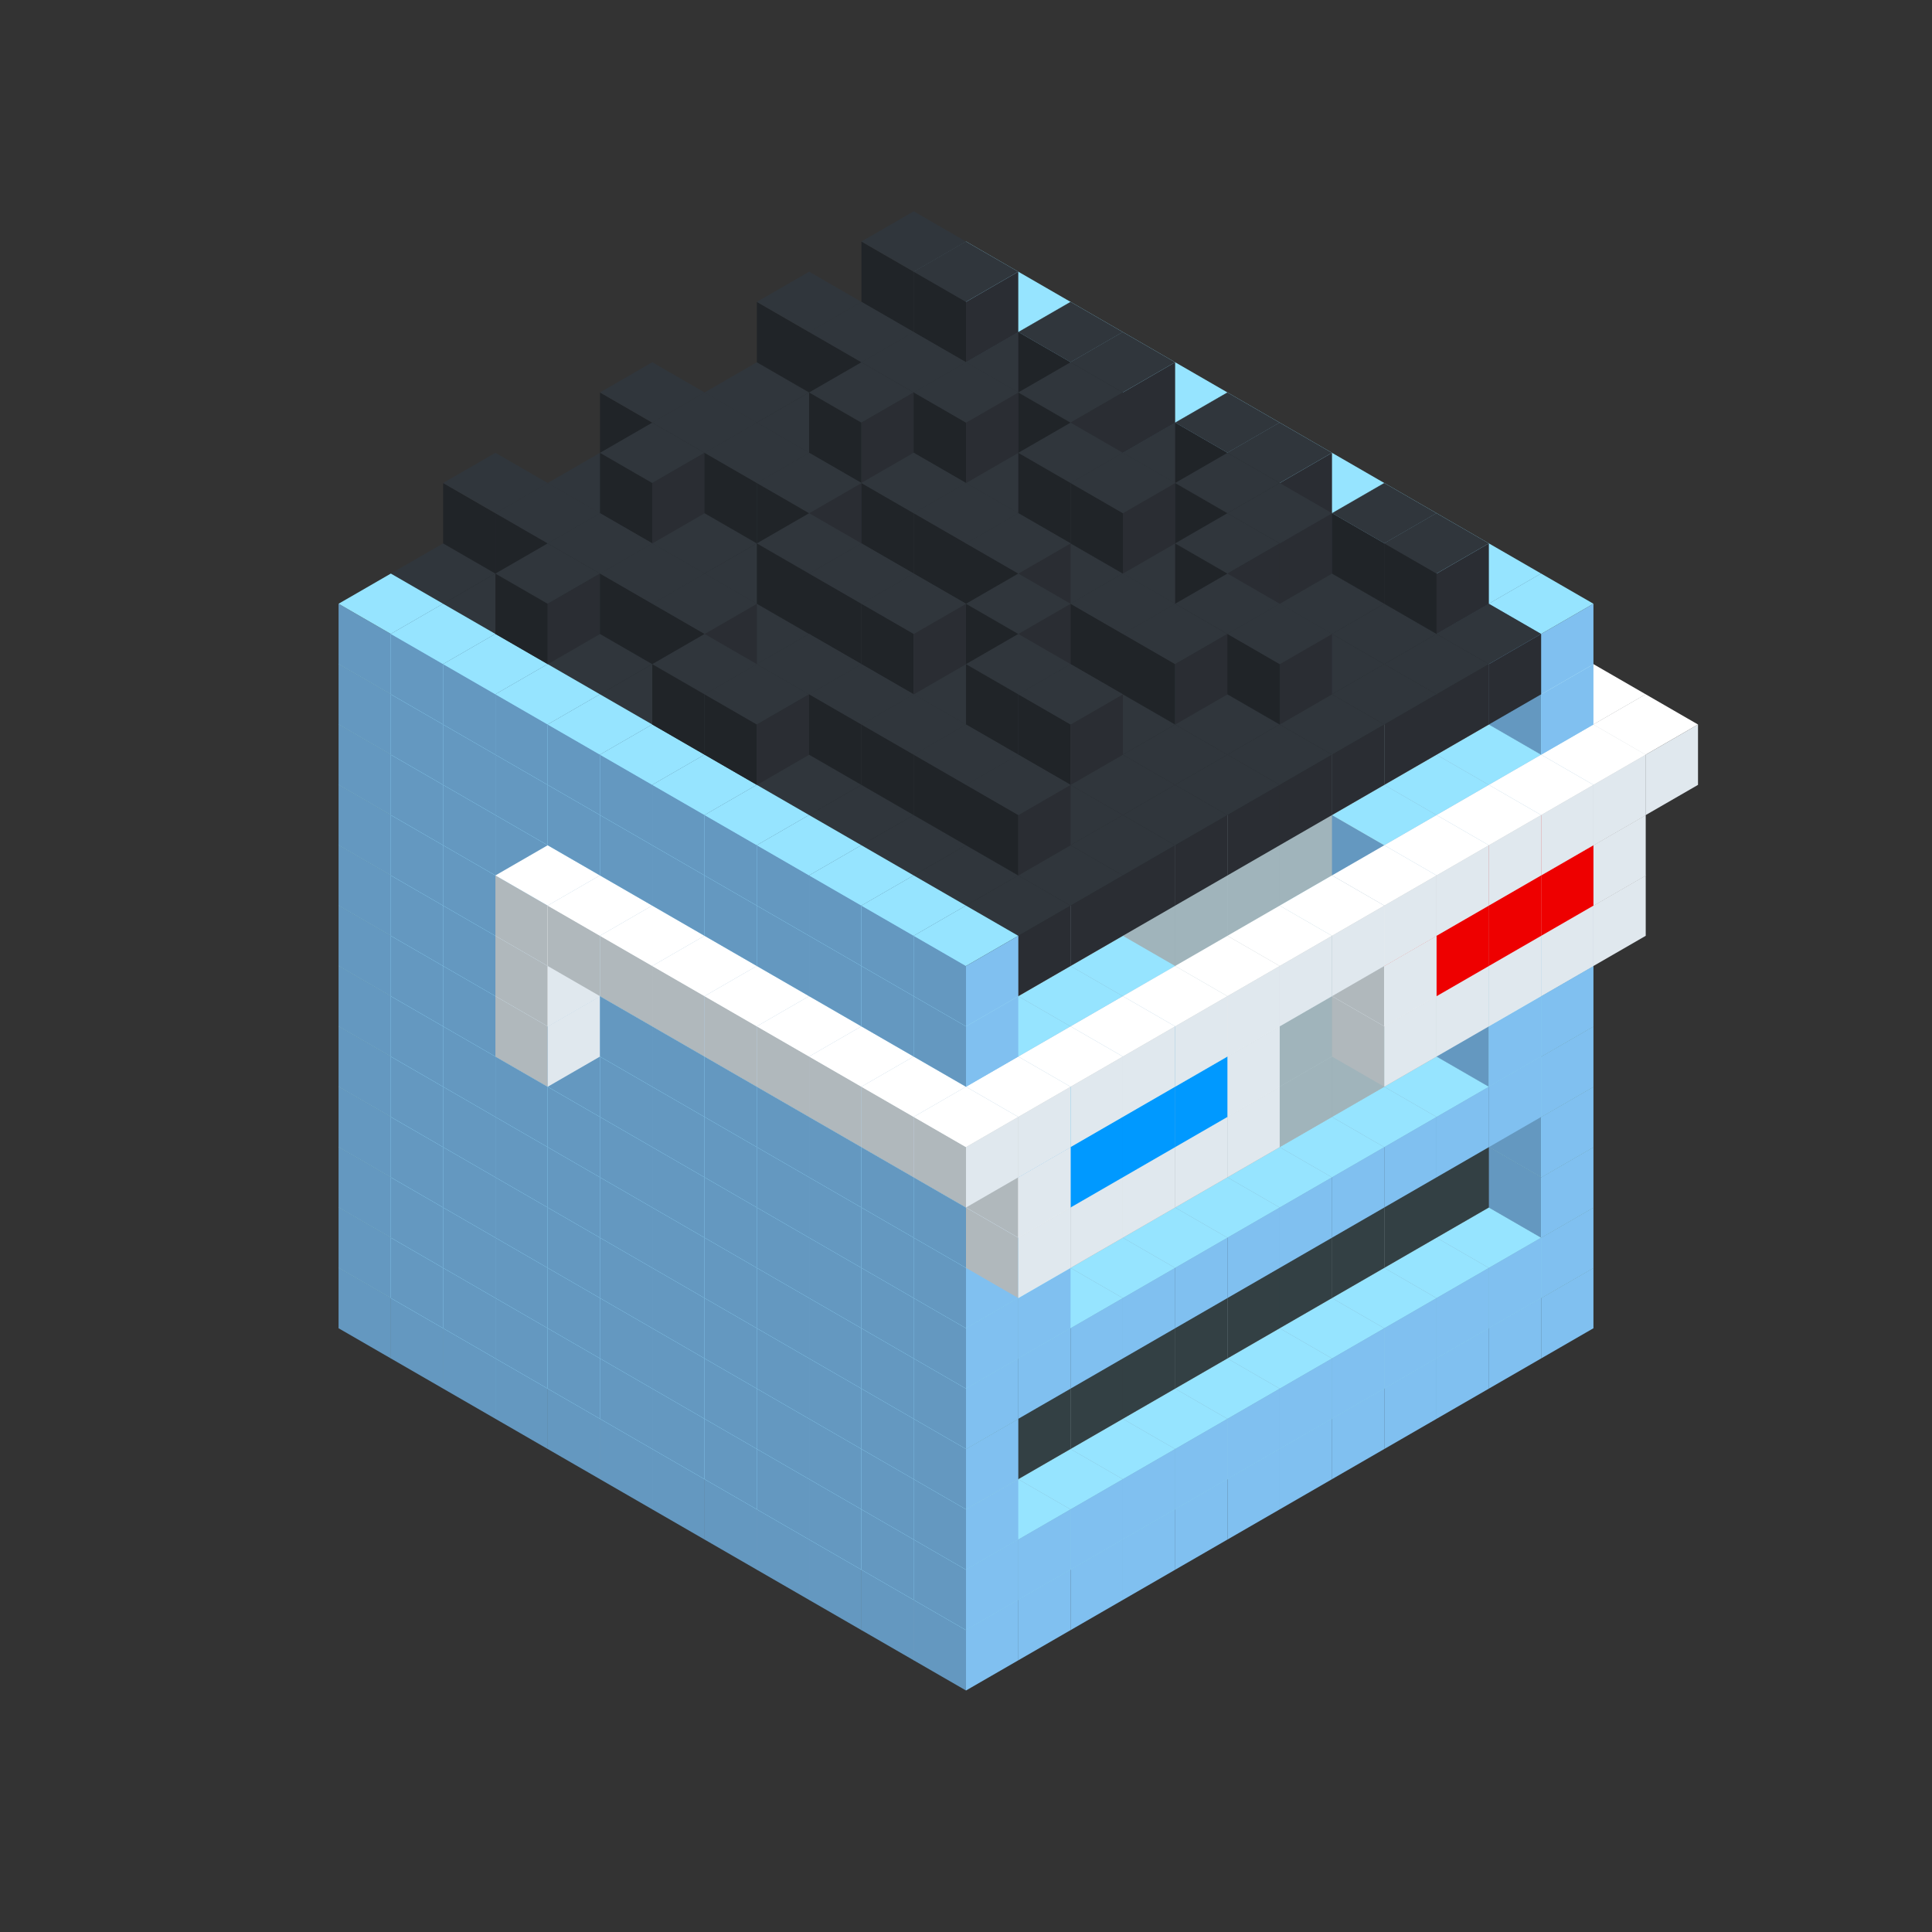 
<svg width='600' height='600' viewBox='4436371 5550000 3200000 3200000' xmlns='http://www.w3.org/2000/svg' xmlns:xlink='http://www.w3.org/1999/xlink'>
<rect x="4436371" y="5550000" width="3200000" height="3200000" fill="#333333" stroke="none"/>
<use xlink:href='#v-0x00000193-1' transform='translate(983738,3600000)'/>
<use xlink:href='#v-0x00000193-1' transform='translate(1070341,3650000)'/>
<use xlink:href='#v-0x00000193-1' transform='translate(1156944,3700000)'/>
<use xlink:href='#v-0x00000193-1' transform='translate(1243547,3750000)'/>
<use xlink:href='#v-0x00000193-1' transform='translate(1330150,3800000)'/>
<use xlink:href='#v-0x00000193-1' transform='translate(1416753,3850000)'/>
<use xlink:href='#v-0x00000193-1' transform='translate(1503356,3900000)'/>
<use xlink:href='#v-0x00000193-1' transform='translate(1589959,3950000)'/>
<use xlink:href='#v-0x00000193-1' transform='translate(1676562,4000000)'/>
<use xlink:href='#v-0x00000193-1' transform='translate(1763165,4050000)'/>
<use xlink:href='#v-0x00000193-1' transform='translate(1849768,4100000)'/>
<use xlink:href='#v-0x00000193-1' transform='translate(2889004,3600000)'/>
<use xlink:href='#v-0x00000193-1' transform='translate(2802401,3650000)'/>
<use xlink:href='#v-0x00000193-1' transform='translate(2715798,3700000)'/>
<use xlink:href='#v-0x00000193-1' transform='translate(2629195,3750000)'/>
<use xlink:href='#v-0x00000193-1' transform='translate(2542592,3800000)'/>
<use xlink:href='#v-0x00000193-1' transform='translate(2455989,3850000)'/>
<use xlink:href='#v-0x00000193-1' transform='translate(2369386,3900000)'/>
<use xlink:href='#v-0x00000193-1' transform='translate(2282783,3950000)'/>
<use xlink:href='#v-0x00000193-1' transform='translate(2196180,4000000)'/>
<use xlink:href='#v-0x00000193-1' transform='translate(2109577,4050000)'/>
<use xlink:href='#v-0x00000193-1' transform='translate(2022974,4100000)'/>
<use xlink:href='#v-0x00000193-1' transform='translate(1936371,4150000)'/>
<use xlink:href='#v-0x00000193-1' transform='translate(983738,3500000)'/>
<use xlink:href='#v-0x00000193-1' transform='translate(1070341,3550000)'/>
<use xlink:href='#v-0x00000193-1' transform='translate(1156944,3600000)'/>
<use xlink:href='#v-0x00000193-1' transform='translate(1243547,3650000)'/>
<use xlink:href='#v-0x00000193-1' transform='translate(1330150,3700000)'/>
<use xlink:href='#v-0x00000193-1' transform='translate(1416753,3750000)'/>
<use xlink:href='#v-0x00000193-1' transform='translate(1503356,3800000)'/>
<use xlink:href='#v-0x00000193-1' transform='translate(1589959,3850000)'/>
<use xlink:href='#v-0x00000193-1' transform='translate(1676562,3900000)'/>
<use xlink:href='#v-0x00000193-1' transform='translate(1763165,3950000)'/>
<use xlink:href='#v-0x00000193-2' transform='translate(2715798,3500000)'/>
<use xlink:href='#v-0x00000193-2' transform='translate(2629195,3550000)'/>
<use xlink:href='#v-0x00000193-2' transform='translate(2542592,3600000)'/>
<use xlink:href='#v-0x00000193-2' transform='translate(2455989,3650000)'/>
<use xlink:href='#v-0x00000193-2' transform='translate(2369386,3700000)'/>
<use xlink:href='#v-0x00000193-2' transform='translate(2282783,3750000)'/>
<use xlink:href='#v-0x00000193-2' transform='translate(2196180,3800000)'/>
<use xlink:href='#v-0x00000193-2' transform='translate(2109577,3850000)'/>
<use xlink:href='#v-0x00000193-2' transform='translate(2022974,3900000)'/>
<use xlink:href='#v-0x00000193-2' transform='translate(1936371,3950000)'/>
<use xlink:href='#v-0x00000193-1' transform='translate(1849768,4000000)'/>
<use xlink:href='#v-0x00000193-1' transform='translate(2889004,3500000)'/>
<use xlink:href='#v-0x00000193-1' transform='translate(2802401,3550000)'/>
<use xlink:href='#v-0x00000193-1' transform='translate(2715798,3600000)'/>
<use xlink:href='#v-0x00000193-1' transform='translate(2629195,3650000)'/>
<use xlink:href='#v-0x00000193-1' transform='translate(2542592,3700000)'/>
<use xlink:href='#v-0x00000193-1' transform='translate(2455989,3750000)'/>
<use xlink:href='#v-0x00000193-1' transform='translate(2369386,3800000)'/>
<use xlink:href='#v-0x00000193-1' transform='translate(2282783,3850000)'/>
<use xlink:href='#v-0x00000193-1' transform='translate(2196180,3900000)'/>
<use xlink:href='#v-0x00000193-1' transform='translate(2109577,3950000)'/>
<use xlink:href='#v-0x00000193-1' transform='translate(2022974,4000000)'/>
<use xlink:href='#v-0x00000193-1' transform='translate(1936371,4050000)'/>
<use xlink:href='#v-0x00000193-1' transform='translate(983738,3400000)'/>
<use xlink:href='#v-0x00000193-1' transform='translate(1070341,3450000)'/>
<use xlink:href='#v-0x00000193-1' transform='translate(1156944,3500000)'/>
<use xlink:href='#v-0x00000193-1' transform='translate(1243547,3550000)'/>
<use xlink:href='#v-0x00000193-1' transform='translate(1330150,3600000)'/>
<use xlink:href='#v-0x00000193-1' transform='translate(1416753,3650000)'/>
<use xlink:href='#v-0x00000193-1' transform='translate(1503356,3700000)'/>
<use xlink:href='#v-0x00000193-1' transform='translate(1589959,3750000)'/>
<use xlink:href='#v-0x00000193-1' transform='translate(1676562,3800000)'/>
<use xlink:href='#v-0x00000193-1' transform='translate(1763165,3850000)'/>
<use xlink:href='#v-0x00000193-4' transform='translate(2715798,3400000)'/>
<use xlink:href='#v-0x00000193-4' transform='translate(2629195,3450000)'/>
<use xlink:href='#v-0x00000193-4' transform='translate(2542592,3500000)'/>
<use xlink:href='#v-0x00000193-4' transform='translate(2455989,3550000)'/>
<use xlink:href='#v-0x00000193-4' transform='translate(2369386,3600000)'/>
<use xlink:href='#v-0x00000193-4' transform='translate(2282783,3650000)'/>
<use xlink:href='#v-0x00000193-4' transform='translate(2196180,3700000)'/>
<use xlink:href='#v-0x00000193-4' transform='translate(2109577,3750000)'/>
<use xlink:href='#v-0x00000193-4' transform='translate(2022974,3800000)'/>
<use xlink:href='#v-0x00000193-4' transform='translate(1936371,3850000)'/>
<use xlink:href='#v-0x00000193-1' transform='translate(1849768,3900000)'/>
<use xlink:href='#v-0x00000193-1' transform='translate(2889004,3400000)'/>
<use xlink:href='#v-0x00000193-1' transform='translate(1936371,3950000)'/>
<use xlink:href='#v-0x00000193-1' transform='translate(983738,3300000)'/>
<use xlink:href='#v-0x00000193-1' transform='translate(1070341,3350000)'/>
<use xlink:href='#v-0x00000193-1' transform='translate(1156944,3400000)'/>
<use xlink:href='#v-0x00000193-1' transform='translate(1243547,3450000)'/>
<use xlink:href='#v-0x00000193-1' transform='translate(1330150,3500000)'/>
<use xlink:href='#v-0x00000193-1' transform='translate(1416753,3550000)'/>
<use xlink:href='#v-0x00000193-1' transform='translate(1503356,3600000)'/>
<use xlink:href='#v-0x00000193-1' transform='translate(1589959,3650000)'/>
<use xlink:href='#v-0x00000193-1' transform='translate(1676562,3700000)'/>
<use xlink:href='#v-0x00000193-1' transform='translate(1763165,3750000)'/>
<use xlink:href='#v-0x00000193-4' transform='translate(2715798,3300000)'/>
<use xlink:href='#v-0x00000193-4' transform='translate(2629195,3350000)'/>
<use xlink:href='#v-0x00000193-4' transform='translate(2542592,3400000)'/>
<use xlink:href='#v-0x00000193-4' transform='translate(2455989,3450000)'/>
<use xlink:href='#v-0x00000193-4' transform='translate(2369386,3500000)'/>
<use xlink:href='#v-0x00000193-4' transform='translate(2282783,3550000)'/>
<use xlink:href='#v-0x00000193-4' transform='translate(2196180,3600000)'/>
<use xlink:href='#v-0x00000193-4' transform='translate(2109577,3650000)'/>
<use xlink:href='#v-0x00000193-4' transform='translate(2022974,3700000)'/>
<use xlink:href='#v-0x00000193-4' transform='translate(1936371,3750000)'/>
<use xlink:href='#v-0x00000193-1' transform='translate(1849768,3800000)'/>
<use xlink:href='#v-0x00000193-1' transform='translate(2889004,3300000)'/>
<use xlink:href='#v-0x00000193-1' transform='translate(1936371,3850000)'/>
<use xlink:href='#v-0x00000193-1' transform='translate(983738,3200000)'/>
<use xlink:href='#v-0x00000193-1' transform='translate(1070341,3250000)'/>
<use xlink:href='#v-0x00000193-1' transform='translate(1156944,3300000)'/>
<use xlink:href='#v-0x00000193-1' transform='translate(1243547,3350000)'/>
<use xlink:href='#v-0x00000193-1' transform='translate(1330150,3400000)'/>
<use xlink:href='#v-0x00000193-1' transform='translate(1416753,3450000)'/>
<use xlink:href='#v-0x00000193-1' transform='translate(1503356,3500000)'/>
<use xlink:href='#v-0x00000193-1' transform='translate(1589959,3550000)'/>
<use xlink:href='#v-0x00000193-1' transform='translate(1676562,3600000)'/>
<use xlink:href='#v-0x00000193-1' transform='translate(1763165,3650000)'/>
<use xlink:href='#v-0x00000193-2' transform='translate(2715798,3200000)'/>
<use xlink:href='#v-0x00000193-2' transform='translate(2629195,3250000)'/>
<use xlink:href='#v-0x00000193-2' transform='translate(2542592,3300000)'/>
<use xlink:href='#v-0x00000193-2' transform='translate(2455989,3350000)'/>
<use xlink:href='#v-0x00000193-2' transform='translate(2369386,3400000)'/>
<use xlink:href='#v-0x00000193-2' transform='translate(2282783,3450000)'/>
<use xlink:href='#v-0x00000193-2' transform='translate(2196180,3500000)'/>
<use xlink:href='#v-0x00000193-2' transform='translate(2109577,3550000)'/>
<use xlink:href='#v-0x00000193-2' transform='translate(2022974,3600000)'/>
<use xlink:href='#v-0x00000193-2' transform='translate(1936371,3650000)'/>
<use xlink:href='#v-0x00000193-1' transform='translate(1849768,3700000)'/>
<use xlink:href='#v-0x00000193-1' transform='translate(2889004,3200000)'/>
<use xlink:href='#v-0x00000193-1' transform='translate(2802401,3250000)'/>
<use xlink:href='#v-0x00000193-1' transform='translate(2715798,3300000)'/>
<use xlink:href='#v-0x00000193-1' transform='translate(2629195,3350000)'/>
<use xlink:href='#v-0x00000193-1' transform='translate(2542592,3400000)'/>
<use xlink:href='#v-0x00000193-1' transform='translate(2455989,3450000)'/>
<use xlink:href='#v-0x00000193-1' transform='translate(2369386,3500000)'/>
<use xlink:href='#v-0x00000193-1' transform='translate(2282783,3550000)'/>
<use xlink:href='#v-0x00000193-1' transform='translate(2196180,3600000)'/>
<use xlink:href='#v-0x00000193-1' transform='translate(2109577,3650000)'/>
<use xlink:href='#v-0x00000193-1' transform='translate(2022974,3700000)'/>
<use xlink:href='#v-0x00000193-1' transform='translate(1936371,3750000)'/>
<use xlink:href='#v-0x00000193-1' transform='translate(983738,3100000)'/>
<use xlink:href='#v-0x00000193-1' transform='translate(1070341,3150000)'/>
<use xlink:href='#v-0x00000193-1' transform='translate(1156944,3200000)'/>
<use xlink:href='#v-0x00000193-1' transform='translate(1243547,3250000)'/>
<use xlink:href='#v-0x00000193-1' transform='translate(1330150,3300000)'/>
<use xlink:href='#v-0x00000193-1' transform='translate(1416753,3350000)'/>
<use xlink:href='#v-0x00000193-1' transform='translate(1503356,3400000)'/>
<use xlink:href='#v-0x00000193-1' transform='translate(1589959,3450000)'/>
<use xlink:href='#v-0x00000193-1' transform='translate(1676562,3500000)'/>
<use xlink:href='#v-0x00000193-1' transform='translate(1763165,3550000)'/>
<use xlink:href='#v-0x00000193-2' transform='translate(2715798,3100000)'/>
<use xlink:href='#v-0x00000193-2' transform='translate(2629195,3150000)'/>
<use xlink:href='#v-0x00000193-2' transform='translate(2542592,3200000)'/>
<use xlink:href='#v-0x00000193-2' transform='translate(2455989,3250000)'/>
<use xlink:href='#v-0x00000193-2' transform='translate(2369386,3300000)'/>
<use xlink:href='#v-0x00000193-2' transform='translate(2282783,3350000)'/>
<use xlink:href='#v-0x00000193-2' transform='translate(2196180,3400000)'/>
<use xlink:href='#v-0x00000193-2' transform='translate(2109577,3450000)'/>
<use xlink:href='#v-0x00000193-2' transform='translate(2022974,3500000)'/>
<use xlink:href='#v-0x00000193-2' transform='translate(1936371,3550000)'/>
<use xlink:href='#v-0x00000193-1' transform='translate(1849768,3600000)'/>
<use xlink:href='#v-0x00000193-1' transform='translate(2889004,3100000)'/>
<use xlink:href='#v-0x00000193-1' transform='translate(2802401,3150000)'/>
<use xlink:href='#v-0x00000193-1' transform='translate(2022974,3600000)'/>
<use xlink:href='#v-0x00000193-1' transform='translate(1936371,3650000)'/>
<use xlink:href='#v-0x00000193-1' transform='translate(983738,3000000)'/>
<use xlink:href='#v-0x00000193-1' transform='translate(1070341,3050000)'/>
<use xlink:href='#v-0x00000193-1' transform='translate(1156944,3100000)'/>
<use xlink:href='#v-0x00000193-1' transform='translate(1243547,3150000)'/>
<use xlink:href='#v-0x00000193-1' transform='translate(1330150,3200000)'/>
<use xlink:href='#v-0x00000193-1' transform='translate(1416753,3250000)'/>
<use xlink:href='#v-0x00000193-1' transform='translate(1503356,3300000)'/>
<use xlink:href='#v-0x00000193-1' transform='translate(1589959,3350000)'/>
<use xlink:href='#v-0x00000193-1' transform='translate(1676562,3400000)'/>
<use xlink:href='#v-0x00000193-1' transform='translate(1763165,3450000)'/>
<use xlink:href='#v-0x00000193-2' transform='translate(2715798,3000000)'/>
<use xlink:href='#v-0x00000193-2' transform='translate(2629195,3050000)'/>
<use xlink:href='#v-0x00000193-2' transform='translate(2542592,3100000)'/>
<use xlink:href='#v-0x00000193-2' transform='translate(2455989,3150000)'/>
<use xlink:href='#v-0x00000193-2' transform='translate(2369386,3200000)'/>
<use xlink:href='#v-0x00000193-2' transform='translate(2282783,3250000)'/>
<use xlink:href='#v-0x00000193-2' transform='translate(2196180,3300000)'/>
<use xlink:href='#v-0x00000193-2' transform='translate(2109577,3350000)'/>
<use xlink:href='#v-0x00000193-2' transform='translate(2022974,3400000)'/>
<use xlink:href='#v-0x00000193-2' transform='translate(1936371,3450000)'/>
<use xlink:href='#v-0x00000193-1' transform='translate(1849768,3500000)'/>
<use xlink:href='#v-0x00000193-1' transform='translate(2889004,3000000)'/>
<use xlink:href='#v-0x00000193-1' transform='translate(1936371,3550000)'/>
<use xlink:href='#v-0x00000193-1' transform='translate(983738,2900000)'/>
<use xlink:href='#v-0x00000193-1' transform='translate(1070341,2950000)'/>
<use xlink:href='#v-0x00000193-1' transform='translate(1156944,3000000)'/>
<use xlink:href='#v-0x00000193-1' transform='translate(1243547,3050000)'/>
<use xlink:href='#v-0x00000193-5' transform='translate(2369386,2500000)'/>
<use xlink:href='#v-0x00000193-1' transform='translate(1330150,3100000)'/>
<use xlink:href='#v-0x00000193-5' transform='translate(1243547,3150000)'/>
<use xlink:href='#v-0x00000193-1' transform='translate(1416753,3150000)'/>
<use xlink:href='#v-0x00000193-1' transform='translate(1503356,3200000)'/>
<use xlink:href='#v-0x00000193-1' transform='translate(1589959,3250000)'/>
<use xlink:href='#v-0x00000193-1' transform='translate(1676562,3300000)'/>
<use xlink:href='#v-0x00000193-1' transform='translate(1763165,3350000)'/>
<use xlink:href='#v-0x00000193-2' transform='translate(2715798,2900000)'/>
<use xlink:href='#v-0x00000193-2' transform='translate(2629195,2950000)'/>
<use xlink:href='#v-0x00000193-2' transform='translate(2542592,3000000)'/>
<use xlink:href='#v-0x00000193-2' transform='translate(2455989,3050000)'/>
<use xlink:href='#v-0x00000193-2' transform='translate(2369386,3100000)'/>
<use xlink:href='#v-0x00000193-2' transform='translate(2282783,3150000)'/>
<use xlink:href='#v-0x00000193-2' transform='translate(2196180,3200000)'/>
<use xlink:href='#v-0x00000193-2' transform='translate(2109577,3250000)'/>
<use xlink:href='#v-0x00000193-2' transform='translate(2022974,3300000)'/>
<use xlink:href='#v-0x00000193-2' transform='translate(1936371,3350000)'/>
<use xlink:href='#v-0x00000193-1' transform='translate(1849768,3400000)'/>
<use xlink:href='#v-0x00000193-1' transform='translate(2889004,2900000)'/>
<use xlink:href='#v-0x00000193-1' transform='translate(2802401,2950000)'/>
<use xlink:href='#v-0x00000193-1' transform='translate(2715798,3000000)'/>
<use xlink:href='#v-0x00000193-1' transform='translate(2629195,3050000)'/>
<use xlink:href='#v-0x00000193-1' transform='translate(2196180,3300000)'/>
<use xlink:href='#v-0x00000193-1' transform='translate(2109577,3350000)'/>
<use xlink:href='#v-0x00000193-1' transform='translate(2022974,3400000)'/>
<use xlink:href='#v-0x00000193-1' transform='translate(1936371,3450000)'/>
<use xlink:href='#v-0x00000193-5' transform='translate(2975607,2950000)'/>
<use xlink:href='#v-0x00000193-5' transform='translate(2889004,3000000)'/>
<use xlink:href='#v-0x00000193-5' transform='translate(2802401,3050000)'/>
<use xlink:href='#v-0x00000193-5' transform='translate(2715798,3100000)'/>
<use xlink:href='#v-0x00000193-5' transform='translate(2629195,3150000)'/>
<use xlink:href='#v-0x00000193-5' transform='translate(2369386,3300000)'/>
<use xlink:href='#v-0x00000193-5' transform='translate(2282783,3350000)'/>
<use xlink:href='#v-0x00000193-5' transform='translate(2196180,3400000)'/>
<use xlink:href='#v-0x00000193-5' transform='translate(2109577,3450000)'/>
<use xlink:href='#v-0x00000193-5' transform='translate(2022974,3500000)'/>
<use xlink:href='#v-0x00000193-1' transform='translate(983738,2800000)'/>
<use xlink:href='#v-0x00000193-1' transform='translate(1070341,2850000)'/>
<use xlink:href='#v-0x00000193-1' transform='translate(1156944,2900000)'/>
<use xlink:href='#v-0x00000193-1' transform='translate(1243547,2950000)'/>
<use xlink:href='#v-0x00000193-5' transform='translate(2369386,2400000)'/>
<use xlink:href='#v-0x00000193-1' transform='translate(1330150,3000000)'/>
<use xlink:href='#v-0x00000193-5' transform='translate(1243547,3050000)'/>
<use xlink:href='#v-0x00000193-1' transform='translate(1416753,3050000)'/>
<use xlink:href='#v-0x00000193-1' transform='translate(1503356,3100000)'/>
<use xlink:href='#v-0x00000193-1' transform='translate(1589959,3150000)'/>
<use xlink:href='#v-0x00000193-1' transform='translate(1676562,3200000)'/>
<use xlink:href='#v-0x00000193-1' transform='translate(1763165,3250000)'/>
<use xlink:href='#v-0x00000193-2' transform='translate(2715798,2800000)'/>
<use xlink:href='#v-0x00000193-2' transform='translate(2629195,2850000)'/>
<use xlink:href='#v-0x00000193-2' transform='translate(2542592,2900000)'/>
<use xlink:href='#v-0x00000193-2' transform='translate(2455989,2950000)'/>
<use xlink:href='#v-0x00000193-2' transform='translate(2369386,3000000)'/>
<use xlink:href='#v-0x00000193-2' transform='translate(2282783,3050000)'/>
<use xlink:href='#v-0x00000193-2' transform='translate(2196180,3100000)'/>
<use xlink:href='#v-0x00000193-2' transform='translate(2109577,3150000)'/>
<use xlink:href='#v-0x00000193-2' transform='translate(2022974,3200000)'/>
<use xlink:href='#v-0x00000193-2' transform='translate(1936371,3250000)'/>
<use xlink:href='#v-0x00000193-1' transform='translate(1849768,3300000)'/>
<use xlink:href='#v-0x00000193-1' transform='translate(2889004,2800000)'/>
<use xlink:href='#v-0x00000193-1' transform='translate(2802401,2850000)'/>
<use xlink:href='#v-0x00000193-3' transform='translate(2715798,2900000)'/>
<use xlink:href='#v-0x00000193-3' transform='translate(2629195,2950000)'/>
<use xlink:href='#v-0x00000193-1' transform='translate(2542592,3000000)'/>
<use xlink:href='#v-0x00000193-1' transform='translate(2282783,3150000)'/>
<use xlink:href='#v-0x00000193-3' transform='translate(2196180,3200000)'/>
<use xlink:href='#v-0x00000193-3' transform='translate(2109577,3250000)'/>
<use xlink:href='#v-0x00000193-1' transform='translate(2022974,3300000)'/>
<use xlink:href='#v-0x00000193-1' transform='translate(1936371,3350000)'/>
<use xlink:href='#v-0x00000193-5' transform='translate(2975607,2850000)'/>
<use xlink:href='#v-0x00000193-7' transform='translate(2889004,2900000)'/>
<use xlink:href='#v-0x00000193-7' transform='translate(2802401,2950000)'/>
<use xlink:href='#v-0x00000193-7' transform='translate(2715798,3000000)'/>
<use xlink:href='#v-0x00000193-5' transform='translate(2629195,3050000)'/>
<use xlink:href='#v-0x00000193-5' transform='translate(2369386,3200000)'/>
<use xlink:href='#v-0x00000193-6' transform='translate(2282783,3250000)'/>
<use xlink:href='#v-0x00000193-6' transform='translate(2196180,3300000)'/>
<use xlink:href='#v-0x00000193-6' transform='translate(2109577,3350000)'/>
<use xlink:href='#v-0x00000193-5' transform='translate(2022974,3400000)'/>
<use xlink:href='#v-0x00000193-1' transform='translate(983738,2700000)'/>
<use xlink:href='#v-0x00000193-1' transform='translate(1070341,2750000)'/>
<use xlink:href='#v-0x00000193-1' transform='translate(1156944,2800000)'/>
<use xlink:href='#v-0x00000193-1' transform='translate(1243547,2850000)'/>
<use xlink:href='#v-0x00000193-5' transform='translate(2369386,2300000)'/>
<use xlink:href='#v-0x00000193-1' transform='translate(1330150,2900000)'/>
<use xlink:href='#v-0x00000193-5' transform='translate(1243547,2950000)'/>
<use xlink:href='#v-0x00000193-5' transform='translate(2455989,2350000)'/>
<use xlink:href='#v-0x00000193-1' transform='translate(1416753,2950000)'/>
<use xlink:href='#v-0x00000193-5' transform='translate(1330150,3000000)'/>
<use xlink:href='#v-0x00000193-5' transform='translate(2542592,2400000)'/>
<use xlink:href='#v-0x00000193-1' transform='translate(1503356,3000000)'/>
<use xlink:href='#v-0x00000193-5' transform='translate(1416753,3050000)'/>
<use xlink:href='#v-0x00000193-5' transform='translate(2629195,2450000)'/>
<use xlink:href='#v-0x00000193-1' transform='translate(1589959,3050000)'/>
<use xlink:href='#v-0x00000193-5' transform='translate(1503356,3100000)'/>
<use xlink:href='#v-0x00000193-5' transform='translate(2715798,2500000)'/>
<use xlink:href='#v-0x00000193-1' transform='translate(1676562,3100000)'/>
<use xlink:href='#v-0x00000193-5' transform='translate(1589959,3150000)'/>
<use xlink:href='#v-0x00000193-5' transform='translate(2802401,2550000)'/>
<use xlink:href='#v-0x00000193-1' transform='translate(1763165,3150000)'/>
<use xlink:href='#v-0x00000193-5' transform='translate(1676562,3200000)'/>
<use xlink:href='#v-0x00000193-5' transform='translate(2889004,2600000)'/>
<use xlink:href='#v-0x00000193-2' transform='translate(2715798,2700000)'/>
<use xlink:href='#v-0x00000193-2' transform='translate(2629195,2750000)'/>
<use xlink:href='#v-0x00000193-2' transform='translate(2542592,2800000)'/>
<use xlink:href='#v-0x00000193-2' transform='translate(2455989,2850000)'/>
<use xlink:href='#v-0x00000193-2' transform='translate(2369386,2900000)'/>
<use xlink:href='#v-0x00000193-2' transform='translate(2282783,2950000)'/>
<use xlink:href='#v-0x00000193-2' transform='translate(2196180,3000000)'/>
<use xlink:href='#v-0x00000193-2' transform='translate(2109577,3050000)'/>
<use xlink:href='#v-0x00000193-2' transform='translate(2022974,3100000)'/>
<use xlink:href='#v-0x00000193-2' transform='translate(1936371,3150000)'/>
<use xlink:href='#v-0x00000193-1' transform='translate(1849768,3200000)'/>
<use xlink:href='#v-0x00000193-5' transform='translate(1763165,3250000)'/>
<use xlink:href='#v-0x00000193-5' transform='translate(2975607,2650000)'/>
<use xlink:href='#v-0x00000193-1' transform='translate(2889004,2700000)'/>
<use xlink:href='#v-0x00000193-1' transform='translate(2802401,2750000)'/>
<use xlink:href='#v-0x00000193-1' transform='translate(2715798,2800000)'/>
<use xlink:href='#v-0x00000193-1' transform='translate(2629195,2850000)'/>
<use xlink:href='#v-0x00000193-1' transform='translate(2196180,3100000)'/>
<use xlink:href='#v-0x00000193-1' transform='translate(2109577,3150000)'/>
<use xlink:href='#v-0x00000193-1' transform='translate(2022974,3200000)'/>
<use xlink:href='#v-0x00000193-1' transform='translate(1936371,3250000)'/>
<use xlink:href='#v-0x00000193-5' transform='translate(1849768,3300000)'/>
<use xlink:href='#v-0x00000193-5' transform='translate(3062210,2700000)'/>
<use xlink:href='#v-0x00000193-5' transform='translate(2975607,2750000)'/>
<use xlink:href='#v-0x00000193-5' transform='translate(2889004,2800000)'/>
<use xlink:href='#v-0x00000193-5' transform='translate(2802401,2850000)'/>
<use xlink:href='#v-0x00000193-5' transform='translate(2715798,2900000)'/>
<use xlink:href='#v-0x00000193-5' transform='translate(2629195,2950000)'/>
<use xlink:href='#v-0x00000193-5' transform='translate(2542592,3000000)'/>
<use xlink:href='#v-0x00000193-5' transform='translate(2455989,3050000)'/>
<use xlink:href='#v-0x00000193-5' transform='translate(2369386,3100000)'/>
<use xlink:href='#v-0x00000193-5' transform='translate(2282783,3150000)'/>
<use xlink:href='#v-0x00000193-5' transform='translate(2196180,3200000)'/>
<use xlink:href='#v-0x00000193-5' transform='translate(2109577,3250000)'/>
<use xlink:href='#v-0x00000193-5' transform='translate(2022974,3300000)'/>
<use xlink:href='#v-0x00000193-5' transform='translate(1936371,3350000)'/>
<use xlink:href='#v-0x00000193-1' transform='translate(983738,2600000)'/>
<use xlink:href='#v-0x00000193-1' transform='translate(1070341,2650000)'/>
<use xlink:href='#v-0x00000193-1' transform='translate(1156944,2700000)'/>
<use xlink:href='#v-0x00000193-1' transform='translate(1243547,2750000)'/>
<use xlink:href='#v-0x00000193-1' transform='translate(1330150,2800000)'/>
<use xlink:href='#v-0x00000193-1' transform='translate(1416753,2850000)'/>
<use xlink:href='#v-0x00000193-1' transform='translate(1503356,2900000)'/>
<use xlink:href='#v-0x00000193-1' transform='translate(1589959,2950000)'/>
<use xlink:href='#v-0x00000193-1' transform='translate(1676562,3000000)'/>
<use xlink:href='#v-0x00000193-1' transform='translate(1763165,3050000)'/>
<use xlink:href='#v-0x00000193-2' transform='translate(2715798,2600000)'/>
<use xlink:href='#v-0x00000193-2' transform='translate(2629195,2650000)'/>
<use xlink:href='#v-0x00000193-2' transform='translate(2542592,2700000)'/>
<use xlink:href='#v-0x00000193-2' transform='translate(2455989,2750000)'/>
<use xlink:href='#v-0x00000193-2' transform='translate(2369386,2800000)'/>
<use xlink:href='#v-0x00000193-2' transform='translate(2282783,2850000)'/>
<use xlink:href='#v-0x00000193-2' transform='translate(2196180,2900000)'/>
<use xlink:href='#v-0x00000193-2' transform='translate(2109577,2950000)'/>
<use xlink:href='#v-0x00000193-2' transform='translate(2022974,3000000)'/>
<use xlink:href='#v-0x00000193-2' transform='translate(1936371,3050000)'/>
<use xlink:href='#v-0x00000193-1' transform='translate(1849768,3100000)'/>
<use xlink:href='#v-0x00000193-1' transform='translate(2889004,2600000)'/>
<use xlink:href='#v-0x00000193-1' transform='translate(1936371,3150000)'/>
<use xlink:href='#v-0x00000193-1' transform='translate(1936371,1950000)'/>
<use xlink:href='#v-0x00000193-8' transform='translate(1849768,2000000)'/>
<use xlink:href='#v-0x00000193-8' transform='translate(1763165,2050000)'/>
<use xlink:href='#v-0x00000193-8' transform='translate(1676562,2100000)'/>
<use xlink:href='#v-0x00000193-8' transform='translate(1589959,2150000)'/>
<use xlink:href='#v-0x00000193-8' transform='translate(1503356,2200000)'/>
<use xlink:href='#v-0x00000193-8' transform='translate(1416753,2250000)'/>
<use xlink:href='#v-0x00000193-8' transform='translate(1330150,2300000)'/>
<use xlink:href='#v-0x00000193-8' transform='translate(1243547,2350000)'/>
<use xlink:href='#v-0x00000193-8' transform='translate(1156944,2400000)'/>
<use xlink:href='#v-0x00000193-8' transform='translate(1070341,2450000)'/>
<use xlink:href='#v-0x00000193-1' transform='translate(983738,2500000)'/>
<use xlink:href='#v-0x00000193-1' transform='translate(2022974,2000000)'/>
<use xlink:href='#v-0x00000193-8' transform='translate(1936371,2050000)'/>
<use xlink:href='#v-0x00000193-8' transform='translate(1849768,2100000)'/>
<use xlink:href='#v-0x00000193-8' transform='translate(1763165,2150000)'/>
<use xlink:href='#v-0x00000193-8' transform='translate(1676562,2200000)'/>
<use xlink:href='#v-0x00000193-8' transform='translate(1589959,2250000)'/>
<use xlink:href='#v-0x00000193-8' transform='translate(1503356,2300000)'/>
<use xlink:href='#v-0x00000193-8' transform='translate(1416753,2350000)'/>
<use xlink:href='#v-0x00000193-8' transform='translate(1330150,2400000)'/>
<use xlink:href='#v-0x00000193-8' transform='translate(1243547,2450000)'/>
<use xlink:href='#v-0x00000193-8' transform='translate(1156944,2500000)'/>
<use xlink:href='#v-0x00000193-1' transform='translate(1070341,2550000)'/>
<use xlink:href='#v-0x00000193-1' transform='translate(2109577,2050000)'/>
<use xlink:href='#v-0x00000193-8' transform='translate(2022974,2100000)'/>
<use xlink:href='#v-0x00000193-8' transform='translate(1936371,2150000)'/>
<use xlink:href='#v-0x00000193-8' transform='translate(1849768,2200000)'/>
<use xlink:href='#v-0x00000193-8' transform='translate(1763165,2250000)'/>
<use xlink:href='#v-0x00000193-8' transform='translate(1676562,2300000)'/>
<use xlink:href='#v-0x00000193-8' transform='translate(1589959,2350000)'/>
<use xlink:href='#v-0x00000193-8' transform='translate(1503356,2400000)'/>
<use xlink:href='#v-0x00000193-8' transform='translate(1416753,2450000)'/>
<use xlink:href='#v-0x00000193-8' transform='translate(1330150,2500000)'/>
<use xlink:href='#v-0x00000193-8' transform='translate(1243547,2550000)'/>
<use xlink:href='#v-0x00000193-1' transform='translate(1156944,2600000)'/>
<use xlink:href='#v-0x00000193-1' transform='translate(2196180,2100000)'/>
<use xlink:href='#v-0x00000193-8' transform='translate(2109577,2150000)'/>
<use xlink:href='#v-0x00000193-8' transform='translate(2022974,2200000)'/>
<use xlink:href='#v-0x00000193-8' transform='translate(1936371,2250000)'/>
<use xlink:href='#v-0x00000193-8' transform='translate(1849768,2300000)'/>
<use xlink:href='#v-0x00000193-8' transform='translate(1763165,2350000)'/>
<use xlink:href='#v-0x00000193-8' transform='translate(1676562,2400000)'/>
<use xlink:href='#v-0x00000193-8' transform='translate(1589959,2450000)'/>
<use xlink:href='#v-0x00000193-8' transform='translate(1503356,2500000)'/>
<use xlink:href='#v-0x00000193-8' transform='translate(1416753,2550000)'/>
<use xlink:href='#v-0x00000193-8' transform='translate(1330150,2600000)'/>
<use xlink:href='#v-0x00000193-1' transform='translate(1243547,2650000)'/>
<use xlink:href='#v-0x00000193-1' transform='translate(2282783,2150000)'/>
<use xlink:href='#v-0x00000193-8' transform='translate(2196180,2200000)'/>
<use xlink:href='#v-0x00000193-8' transform='translate(2109577,2250000)'/>
<use xlink:href='#v-0x00000193-8' transform='translate(2022974,2300000)'/>
<use xlink:href='#v-0x00000193-8' transform='translate(1936371,2350000)'/>
<use xlink:href='#v-0x00000193-8' transform='translate(1849768,2400000)'/>
<use xlink:href='#v-0x00000193-8' transform='translate(1763165,2450000)'/>
<use xlink:href='#v-0x00000193-8' transform='translate(1676562,2500000)'/>
<use xlink:href='#v-0x00000193-8' transform='translate(1589959,2550000)'/>
<use xlink:href='#v-0x00000193-8' transform='translate(1503356,2600000)'/>
<use xlink:href='#v-0x00000193-8' transform='translate(1416753,2650000)'/>
<use xlink:href='#v-0x00000193-1' transform='translate(1330150,2700000)'/>
<use xlink:href='#v-0x00000193-1' transform='translate(2369386,2200000)'/>
<use xlink:href='#v-0x00000193-8' transform='translate(2282783,2250000)'/>
<use xlink:href='#v-0x00000193-8' transform='translate(2196180,2300000)'/>
<use xlink:href='#v-0x00000193-8' transform='translate(2109577,2350000)'/>
<use xlink:href='#v-0x00000193-8' transform='translate(2022974,2400000)'/>
<use xlink:href='#v-0x00000193-8' transform='translate(1936371,2450000)'/>
<use xlink:href='#v-0x00000193-8' transform='translate(1849768,2500000)'/>
<use xlink:href='#v-0x00000193-8' transform='translate(1763165,2550000)'/>
<use xlink:href='#v-0x00000193-8' transform='translate(1676562,2600000)'/>
<use xlink:href='#v-0x00000193-8' transform='translate(1589959,2650000)'/>
<use xlink:href='#v-0x00000193-8' transform='translate(1503356,2700000)'/>
<use xlink:href='#v-0x00000193-1' transform='translate(1416753,2750000)'/>
<use xlink:href='#v-0x00000193-1' transform='translate(2455989,2250000)'/>
<use xlink:href='#v-0x00000193-8' transform='translate(2369386,2300000)'/>
<use xlink:href='#v-0x00000193-8' transform='translate(2282783,2350000)'/>
<use xlink:href='#v-0x00000193-8' transform='translate(2196180,2400000)'/>
<use xlink:href='#v-0x00000193-8' transform='translate(2109577,2450000)'/>
<use xlink:href='#v-0x00000193-8' transform='translate(2022974,2500000)'/>
<use xlink:href='#v-0x00000193-8' transform='translate(1936371,2550000)'/>
<use xlink:href='#v-0x00000193-8' transform='translate(1849768,2600000)'/>
<use xlink:href='#v-0x00000193-8' transform='translate(1763165,2650000)'/>
<use xlink:href='#v-0x00000193-8' transform='translate(1676562,2700000)'/>
<use xlink:href='#v-0x00000193-8' transform='translate(1589959,2750000)'/>
<use xlink:href='#v-0x00000193-1' transform='translate(1503356,2800000)'/>
<use xlink:href='#v-0x00000193-1' transform='translate(2542592,2300000)'/>
<use xlink:href='#v-0x00000193-8' transform='translate(2455989,2350000)'/>
<use xlink:href='#v-0x00000193-8' transform='translate(2369386,2400000)'/>
<use xlink:href='#v-0x00000193-8' transform='translate(2282783,2450000)'/>
<use xlink:href='#v-0x00000193-8' transform='translate(2196180,2500000)'/>
<use xlink:href='#v-0x00000193-8' transform='translate(2109577,2550000)'/>
<use xlink:href='#v-0x00000193-8' transform='translate(2022974,2600000)'/>
<use xlink:href='#v-0x00000193-8' transform='translate(1936371,2650000)'/>
<use xlink:href='#v-0x00000193-8' transform='translate(1849768,2700000)'/>
<use xlink:href='#v-0x00000193-8' transform='translate(1763165,2750000)'/>
<use xlink:href='#v-0x00000193-8' transform='translate(1676562,2800000)'/>
<use xlink:href='#v-0x00000193-1' transform='translate(1589959,2850000)'/>
<use xlink:href='#v-0x00000193-1' transform='translate(2629195,2350000)'/>
<use xlink:href='#v-0x00000193-8' transform='translate(2542592,2400000)'/>
<use xlink:href='#v-0x00000193-8' transform='translate(2455989,2450000)'/>
<use xlink:href='#v-0x00000193-8' transform='translate(2369386,2500000)'/>
<use xlink:href='#v-0x00000193-8' transform='translate(2282783,2550000)'/>
<use xlink:href='#v-0x00000193-8' transform='translate(2196180,2600000)'/>
<use xlink:href='#v-0x00000193-8' transform='translate(2109577,2650000)'/>
<use xlink:href='#v-0x00000193-8' transform='translate(2022974,2700000)'/>
<use xlink:href='#v-0x00000193-8' transform='translate(1936371,2750000)'/>
<use xlink:href='#v-0x00000193-8' transform='translate(1849768,2800000)'/>
<use xlink:href='#v-0x00000193-8' transform='translate(1763165,2850000)'/>
<use xlink:href='#v-0x00000193-1' transform='translate(1676562,2900000)'/>
<use xlink:href='#v-0x00000193-1' transform='translate(2715798,2400000)'/>
<use xlink:href='#v-0x00000193-8' transform='translate(2629195,2450000)'/>
<use xlink:href='#v-0x00000193-8' transform='translate(2542592,2500000)'/>
<use xlink:href='#v-0x00000193-8' transform='translate(2455989,2550000)'/>
<use xlink:href='#v-0x00000193-8' transform='translate(2369386,2600000)'/>
<use xlink:href='#v-0x00000193-8' transform='translate(2282783,2650000)'/>
<use xlink:href='#v-0x00000193-8' transform='translate(2196180,2700000)'/>
<use xlink:href='#v-0x00000193-8' transform='translate(2109577,2750000)'/>
<use xlink:href='#v-0x00000193-8' transform='translate(2022974,2800000)'/>
<use xlink:href='#v-0x00000193-8' transform='translate(1936371,2850000)'/>
<use xlink:href='#v-0x00000193-8' transform='translate(1849768,2900000)'/>
<use xlink:href='#v-0x00000193-1' transform='translate(1763165,2950000)'/>
<use xlink:href='#v-0x00000193-1' transform='translate(2802401,2450000)'/>
<use xlink:href='#v-0x00000193-8' transform='translate(2715798,2500000)'/>
<use xlink:href='#v-0x00000193-8' transform='translate(2629195,2550000)'/>
<use xlink:href='#v-0x00000193-8' transform='translate(2542592,2600000)'/>
<use xlink:href='#v-0x00000193-8' transform='translate(2455989,2650000)'/>
<use xlink:href='#v-0x00000193-8' transform='translate(2369386,2700000)'/>
<use xlink:href='#v-0x00000193-8' transform='translate(2282783,2750000)'/>
<use xlink:href='#v-0x00000193-8' transform='translate(2196180,2800000)'/>
<use xlink:href='#v-0x00000193-8' transform='translate(2109577,2850000)'/>
<use xlink:href='#v-0x00000193-8' transform='translate(2022974,2900000)'/>
<use xlink:href='#v-0x00000193-8' transform='translate(1936371,2950000)'/>
<use xlink:href='#v-0x00000193-1' transform='translate(1849768,3000000)'/>
<use xlink:href='#v-0x00000193-1' transform='translate(2889004,2500000)'/>
<use xlink:href='#v-0x00000193-8' transform='translate(2802401,2550000)'/>
<use xlink:href='#v-0x00000193-8' transform='translate(2715798,2600000)'/>
<use xlink:href='#v-0x00000193-8' transform='translate(2629195,2650000)'/>
<use xlink:href='#v-0x00000193-8' transform='translate(2542592,2700000)'/>
<use xlink:href='#v-0x00000193-8' transform='translate(2455989,2750000)'/>
<use xlink:href='#v-0x00000193-8' transform='translate(2369386,2800000)'/>
<use xlink:href='#v-0x00000193-8' transform='translate(2282783,2850000)'/>
<use xlink:href='#v-0x00000193-8' transform='translate(2196180,2900000)'/>
<use xlink:href='#v-0x00000193-8' transform='translate(2109577,2950000)'/>
<use xlink:href='#v-0x00000193-8' transform='translate(2022974,3000000)'/>
<use xlink:href='#v-0x00000193-1' transform='translate(1936371,3050000)'/>
<use xlink:href='#v-0x00000193-8' transform='translate(1849768,1900000)'/>
<use xlink:href='#v-0x00000193-8' transform='translate(1676562,2000000)'/>
<use xlink:href='#v-0x00000193-8' transform='translate(1416753,2150000)'/>
<use xlink:href='#v-0x00000193-8' transform='translate(1156944,2300000)'/>
<use xlink:href='#v-0x00000193-8' transform='translate(1936371,1950000)'/>
<use xlink:href='#v-0x00000193-8' transform='translate(1763165,2050000)'/>
<use xlink:href='#v-0x00000193-8' transform='translate(1503356,2200000)'/>
<use xlink:href='#v-0x00000193-8' transform='translate(1416753,2250000)'/>
<use xlink:href='#v-0x00000193-8' transform='translate(1243547,2350000)'/>
<use xlink:href='#v-0x00000193-8' transform='translate(1849768,2100000)'/>
<use xlink:href='#v-0x00000193-8' transform='translate(1763165,2150000)'/>
<use xlink:href='#v-0x00000193-8' transform='translate(1589959,2250000)'/>
<use xlink:href='#v-0x00000193-8' transform='translate(1330150,2400000)'/>
<use xlink:href='#v-0x00000193-8' transform='translate(1243547,2450000)'/>
<use xlink:href='#v-0x00000193-8' transform='translate(2109577,2050000)'/>
<use xlink:href='#v-0x00000193-8' transform='translate(1936371,2150000)'/>
<use xlink:href='#v-0x00000193-8' transform='translate(1676562,2300000)'/>
<use xlink:href='#v-0x00000193-8' transform='translate(1416753,2450000)'/>
<use xlink:href='#v-0x00000193-8' transform='translate(2196180,2100000)'/>
<use xlink:href='#v-0x00000193-8' transform='translate(2109577,2150000)'/>
<use xlink:href='#v-0x00000193-8' transform='translate(1849768,2300000)'/>
<use xlink:href='#v-0x00000193-8' transform='translate(1676562,2400000)'/>
<use xlink:href='#v-0x00000193-8' transform='translate(1503356,2500000)'/>
<use xlink:href='#v-0x00000193-8' transform='translate(2109577,2250000)'/>
<use xlink:href='#v-0x00000193-8' transform='translate(1936371,2350000)'/>
<use xlink:href='#v-0x00000193-8' transform='translate(1763165,2450000)'/>
<use xlink:href='#v-0x00000193-8' transform='translate(1503356,2600000)'/>
<use xlink:href='#v-0x00000193-8' transform='translate(2369386,2200000)'/>
<use xlink:href='#v-0x00000193-8' transform='translate(2196180,2300000)'/>
<use xlink:href='#v-0x00000193-8' transform='translate(2022974,2400000)'/>
<use xlink:href='#v-0x00000193-8' transform='translate(1849768,2500000)'/>
<use xlink:href='#v-0x00000193-8' transform='translate(1676562,2600000)'/>
<use xlink:href='#v-0x00000193-8' transform='translate(1589959,2650000)'/>
<use xlink:href='#v-0x00000193-8' transform='translate(2455989,2250000)'/>
<use xlink:href='#v-0x00000193-8' transform='translate(2369386,2300000)'/>
<use xlink:href='#v-0x00000193-8' transform='translate(2022974,2500000)'/>
<use xlink:href='#v-0x00000193-8' transform='translate(1763165,2650000)'/>
<use xlink:href='#v-0x00000193-8' transform='translate(2455989,2350000)'/>
<use xlink:href='#v-0x00000193-8' transform='translate(2369386,2400000)'/>
<use xlink:href='#v-0x00000193-8' transform='translate(2196180,2500000)'/>
<use xlink:href='#v-0x00000193-8' transform='translate(2022974,2600000)'/>
<use xlink:href='#v-0x00000193-8' transform='translate(1849768,2700000)'/>
<use xlink:href='#v-0x00000193-8' transform='translate(2629195,2350000)'/>
<use xlink:href='#v-0x00000193-8' transform='translate(2369386,2500000)'/>
<use xlink:href='#v-0x00000193-8' transform='translate(2282783,2550000)'/>
<use xlink:href='#v-0x00000193-8' transform='translate(2109577,2650000)'/>
<use xlink:href='#v-0x00000193-8' transform='translate(1936371,2750000)'/>
<use xlink:href='#v-0x00000193-8' transform='translate(2715798,2400000)'/>
<use xlink:href='#v-0x00000193-8' transform='translate(2455989,2550000)'/>
<use xlink:href='#v-0x00000193-8' transform='translate(2022974,2800000)'/>
<defs>
<g id='v-0x00000193-1'>
<polygon points='4100000,4100000 4100000,4200000 4013397,4150000 4013397,4050000' fill='#6498c0'/>
<polygon points='4100000,4100000 4100000,4200000 4186602,4150000 4186602,4050000' fill='#80c0f0'/>
<polygon points='4100000,4100000 4013397,4050000 4100000,4000000 4186602,4050000' fill='#96e4ff'/>
</g>
<g id='v-0x00000193-2'>
<polygon points='4100000,4100000 4100000,4200000 4013397,4150000 4013397,4050000' fill='#809094'/>
<polygon points='4100000,4100000 4100000,4200000 4186602,4150000 4186602,4050000' fill='#a0b4bb'/>
<polygon points='4100000,4100000 4013397,4050000 4100000,4000000 4186602,4050000' fill='#c0d8de'/>
</g>
<g id='v-0x00000193-3'>
<polygon points='4100000,4100000 4100000,4200000 4013397,4150000 4013397,4050000' fill='#202044'/>
<polygon points='4100000,4100000 4100000,4200000 4186602,4150000 4186602,4050000' fill='#282858'/>
<polygon points='4100000,4100000 4013397,4050000 4100000,4000000 4186602,4050000' fill='#303066'/>
</g>
<g id='v-0x00000193-4'>
<polygon points='4100000,4100000 4100000,4200000 4013397,4150000 4013397,4050000' fill='#283034'/>
<polygon points='4100000,4100000 4100000,4200000 4186602,4150000 4186602,4050000' fill='#334044'/>
<polygon points='4100000,4100000 4013397,4050000 4100000,4000000 4186602,4050000' fill='#3c484e'/>
</g>
<g id='v-0x00000193-5'>
<polygon points='4100000,4100000 4100000,4200000 4013397,4150000 4013397,4050000' fill='#b0b8bc'/>
<polygon points='4100000,4100000 4100000,4200000 4186602,4150000 4186602,4050000' fill='#e0e8ee'/>
<polygon points='4100000,4100000 4013397,4050000 4100000,4000000 4186602,4050000' fill='#ffffff'/>
</g>
<g id='v-0x00000193-6'>
<polygon points='4100000,4100000 4100000,4200000 4013397,4150000 4013397,4050000' fill='#0078cc'/>
<polygon points='4100000,4100000 4100000,4200000 4186602,4150000 4186602,4050000' fill='#0099ff'/>
<polygon points='4100000,4100000 4013397,4050000 4100000,4000000 4186602,4050000' fill='#00b4ff'/>
</g>
<g id='v-0x00000193-7'>
<polygon points='4100000,4100000 4100000,4200000 4013397,4150000 4013397,4050000' fill='#bc0000'/>
<polygon points='4100000,4100000 4100000,4200000 4186602,4150000 4186602,4050000' fill='#ee0000'/>
<polygon points='4100000,4100000 4013397,4050000 4100000,4000000 4186602,4050000' fill='#ff0000'/>
</g>
<g id='v-0x00000193-8'>
<polygon points='4100000,4100000 4100000,4200000 4013397,4150000 4013397,4050000' fill='#202428'/>
<polygon points='4100000,4100000 4100000,4200000 4186602,4150000 4186602,4050000' fill='#2a2d33'/>
<polygon points='4100000,4100000 4013397,4050000 4100000,4000000 4186602,4050000' fill='#30363c'/>
</g>
</defs>
</svg>
